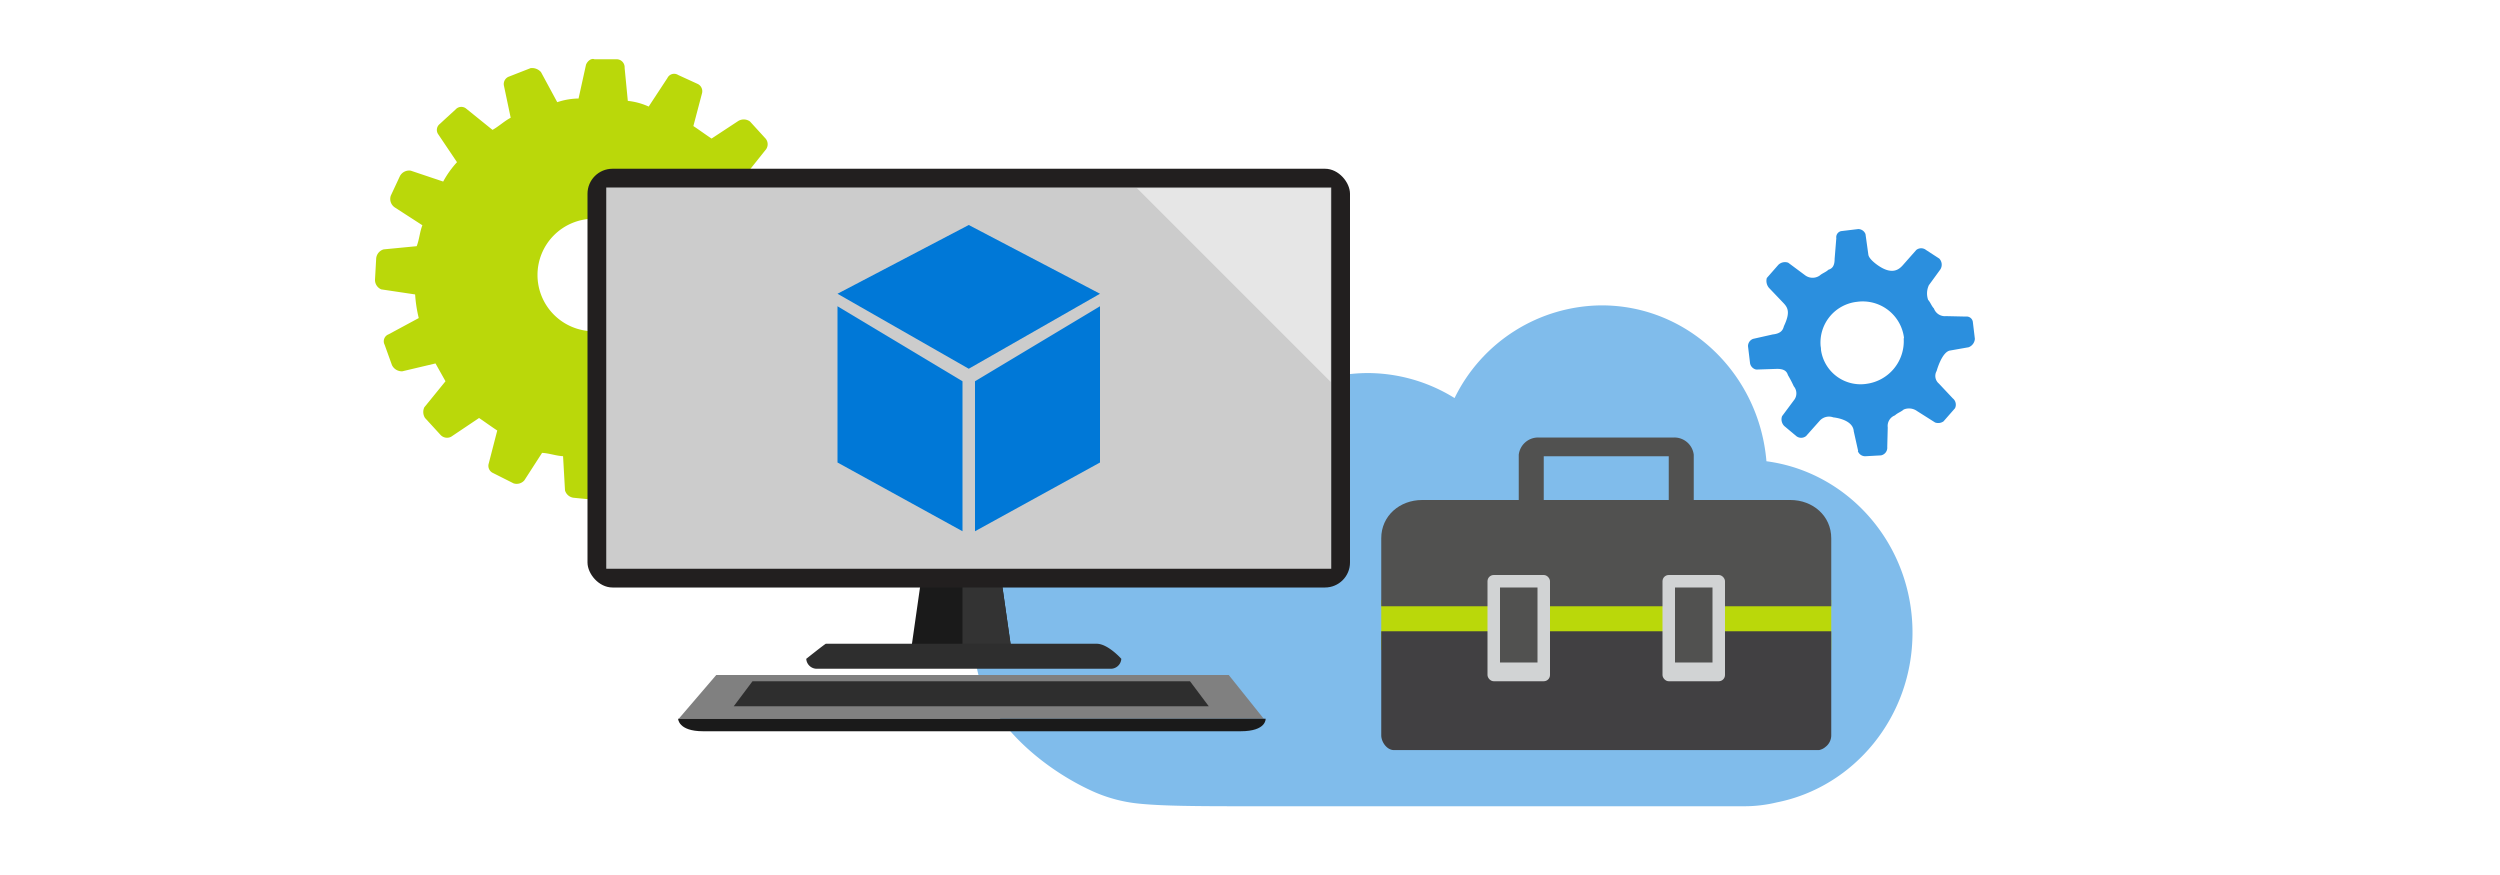 <svg id="ICONS" xmlns="http://www.w3.org/2000/svg" viewBox="0 0 400 140"><defs><style>.cls-1{fill:#bad80a}.cls-4{fill:#2e2e2e}.cls-13{fill:#515150}.cls-14{fill:#d1d3d4}</style></defs><path class="cls-1" d="M129.26 43l-5.21-1a20.86 20.86 0 00-.4-3.59l4.44-2.62a1.37 1.37 0 00.84-1.84l-1.17-3.25a1.18 1.18 0 00-1.66-.64l-5.3.89-1.56-2.89 3.19-4a1.41 1.41 0 00.08-1.87L120 19.44a1.69 1.69 0 00-1.88-.08l-4.27 2.81c-.91-.6-2-1.4-2.91-2l1.37-5.2a1.29 1.29 0 00-.68-1.54L108.51 12a1.19 1.19 0 00-1.72.48l-3 4.57a10.81 10.81 0 00-3.34-.91l-.51-5.28a1.29 1.29 0 00-1.25-1.38h-3.57c-.56-.21-1.15.33-1.36.88l-1.19 5.4a11.12 11.12 0 00-3.41.59l-2.6-4.81a1.9 1.9 0 00-1.66-.64l-3.45 1.35a1.27 1.27 0 00-.82 1.46l1.08 5.13c-1 .52-1.94 1.41-2.91 1.94l-4.2-3.39a1.22 1.22 0 00-1.69.11L71.27 19l-.91.84a1.21 1.21 0 00-.24 1.65l3 4.46a15.48 15.48 0 00-2.21 3.1l-5.18-1.74a1.67 1.67 0 00-1.74.86l-1.46 3.13a1.63 1.63 0 00.67 1.91l4.38 2.83c-.43 1.11-.48 2.24-.91 3.35l-5.28.51a1.65 1.65 0 00-1.2 1.45L60 44.74a1.64 1.64 0 001 1.56l5.42.81a21.72 21.72 0 00.58 3.78l-4.82 2.6a1.19 1.19 0 00-.64 1.67l1.17 3.25a1.76 1.76 0 001.65 1l5.32-1.26 1.6 2.85-3.39 4.17a1.77 1.77 0 00.11 1.7l2.51 2.74a1.42 1.42 0 001.67.27l4.47-3c.91.61 2 1.41 2.91 2l-1.36 5.27a1.26 1.26 0 00.68 1.53l3.3 1.66a1.62 1.62 0 001.72-.49l2.83-4.39c1.13.05 2.24.48 3.36.53l.31 5.47a1.64 1.64 0 001.45 1.19l3.56.35a2.26 2.26 0 001.37-1.25l1-5.22c1.32-.13 2.46-.46 3.78-.58l2.44 4.62a1.29 1.29 0 001.67.64l3.22-1.21a1.53 1.53 0 001-1.65l-1.08-5.12a13.15 13.15 0 002.91-1.94l4.17 3.39a1.26 1.26 0 001.88.08l2.34-2.14.21-.19a1.33 1.33 0 00.46-1 1.29 1.29 0 00-.38-.92l-3-4.47a9.25 9.25 0 002.24-3.04l5.19 1.74a1.28 1.28 0 001.53-.68l1.64-3.27a1.9 1.9 0 00-.49-1.72L123 53a9.44 9.44 0 00.71-3.17l5.49-.69c.57-.16 1.16-.7 1.18-1.08l.17-3.75a1.28 1.28 0 00-1.29-1.31zM95 53a9 9 0 119-9 9 9 0 01-9 9z"/><path d="M282.63 73.8c-1.17-14-12.52-24.94-26.36-24.94a26.38 26.38 0 00-23.54 14.83 26.4 26.4 0 00-14.06-4 27.3 27.3 0 00-26.16 20.54 24.84 24.84 0 00-7.6-1.19C171.17 79 156 90.14 156 103.87c0 10 9.92 18.57 18.39 22.53a23.56 23.56 0 007.74 2.17l.62.06c3.58.32 8.5.37 15.91.37h80.43a22.22 22.22 0 005.21-.62c12.36-2.46 21.7-13.68 21.7-27.15 0-14.08-10.19-25.69-23.37-27.43z" fill="#80bceb"/><path fill="gray" d="M202.2 115h-93.6l6-7h82l5.6 7z"/><path class="cls-4" d="M193.4 113h-76l3-4h70l3 4z"/><path d="M198.5 117h-86c-4 0-4-2-4-2h94s.16 2-4 2zm-36.7-13.2h-16l1.6-11.2h12.8l1.6 11.2z" fill="#1a1a1a"/><path fill="#333" d="M161.8 103.8H154V92.6h6.2l1.6 11.2z"/><rect x="94" y="27" width="122" height="67" rx="4" ry="4" fill="#221f1f"/><path fill="#ccc" d="M97 30h116v61H97z"/><path class="cls-4" d="M177.63 107h-46.86a1.69 1.69 0 01-1.77-1.59s3-2.39 3.14-2.41h43.33c1.8 0 3.94 2.41 3.94 2.41a1.69 1.69 0 01-1.78 1.59z"/><path fill="#e6e6e6" d="M212.9 30.1v31l-31-31h31z"/><path d="M155 59l21-12-21-11-21 11 21 12zm-1 2l-20-12v25l20 11V61zm2 0l20-12v25l-20 11V61z" fill="#0078d7"/><path d="M297.26 72.19a1.25 1.25 0 001.16.81l2.54-.14a1.25 1.25 0 001-1.35l.08-3.12a1.81 1.81 0 011.15-1.93c.4-.39 1-.57 1.39-.93a2.19 2.19 0 012.15.24l2.89 1.83a1.47 1.47 0 001.34-.18l1.84-2.1a1.3 1.3 0 00-.35-1.58l-2.24-2.38a1.59 1.59 0 01-.35-2s.84-3.11 2.18-3.28l2.94-.52a1.55 1.55 0 001-1.34l-.33-2.75a1 1 0 00-1.09-.82h-.07l-3.13-.07a1.86 1.86 0 01-1.93-1.22c-.39-.4-.57-1-.93-1.38a3.13 3.13 0 01.12-2.35l1.82-2.5a1.41 1.41 0 00-.16-1.76L308.17 40a1.25 1.25 0 00-1.57 0l-2.19 2.48c-.55.6-1.59 1.51-3.73.12 0 0-1.59-1-1.74-1.83l-.46-3.31a1.25 1.25 0 00-1.16-.81l-2.75.33a1 1 0 00-.76 1.13l-.27 3.31c0 1.17-.41 1.56-1 1.74-.4.39-1 .57-1.39.93a2 2 0 01-2.35-.06l-2.69-2a1.52 1.52 0 00-1.58.35l-1.84 2.1a1.73 1.73 0 00.35 1.58l2.29 2.4c.76.79 1.13 1.54.1 3.72-.16.59-.43 1.18-1.79 1.33l-3.15.71a1.25 1.25 0 00-.81 1.16l.33 2.75a1.25 1.25 0 001 1l3.32-.11c1.17 0 1.56.41 1.74 1a17.5 17.5 0 01.93 1.78 1.75 1.75 0 01.13 2.1l-2 2.69a1.51 1.51 0 00.35 1.57l1.92 1.61a1.25 1.25 0 001.57 0l2.21-2.48a2 2 0 012.15-.51s3.14.27 3.27 2.22l.7 3.14m7.29-18a6.88 6.88 0 01-6 7.28 6.39 6.39 0 01-7.23-5.42q0-.31-.06-.62a6.56 6.56 0 015.83-7.09 6.65 6.65 0 017.5 5.68v.16" fill="#2b8fde"/><path class="cls-1" d="M221 96h72v8h-72z"/><path d="M293 101v16.64a2.33 2.33 0 01-.94 1.88 2.21 2.21 0 01-1 .49H223c-1.08 0-2-1.28-2-2.36V101z" fill="#414042"/><path class="cls-13" d="M293 86.12V97h-72V86.12c0-3.59 2.95-6.12 6.55-6.12h58.91c3.59 0 6.54 2.53 6.54 6.12z"/><rect class="cls-14" x="238" y="92" width="10" height="17" rx="1" ry="1"/><path class="cls-13" transform="rotate(90 243 100)" d="M237 97h12v6h-12z"/><rect class="cls-14" x="266" y="92" width="10" height="17" rx="1" ry="1"/><path class="cls-13" transform="rotate(90 271 100)" d="M265 97h12v6h-12z"/><path fill="none" d="M271.51 97.59l-18.46-18.46"/><path class="cls-13" d="M267.88 70h-21.76a3.12 3.12 0 00-3.12 2.76v9.67c0 1.57 1.62 2.57 3.12 2.57h21.76c1.5 0 3.12-1 3.12-2.56v-9.68a3.12 3.12 0 00-3.12-2.76zM267 83h-20V73h20z"/></svg>